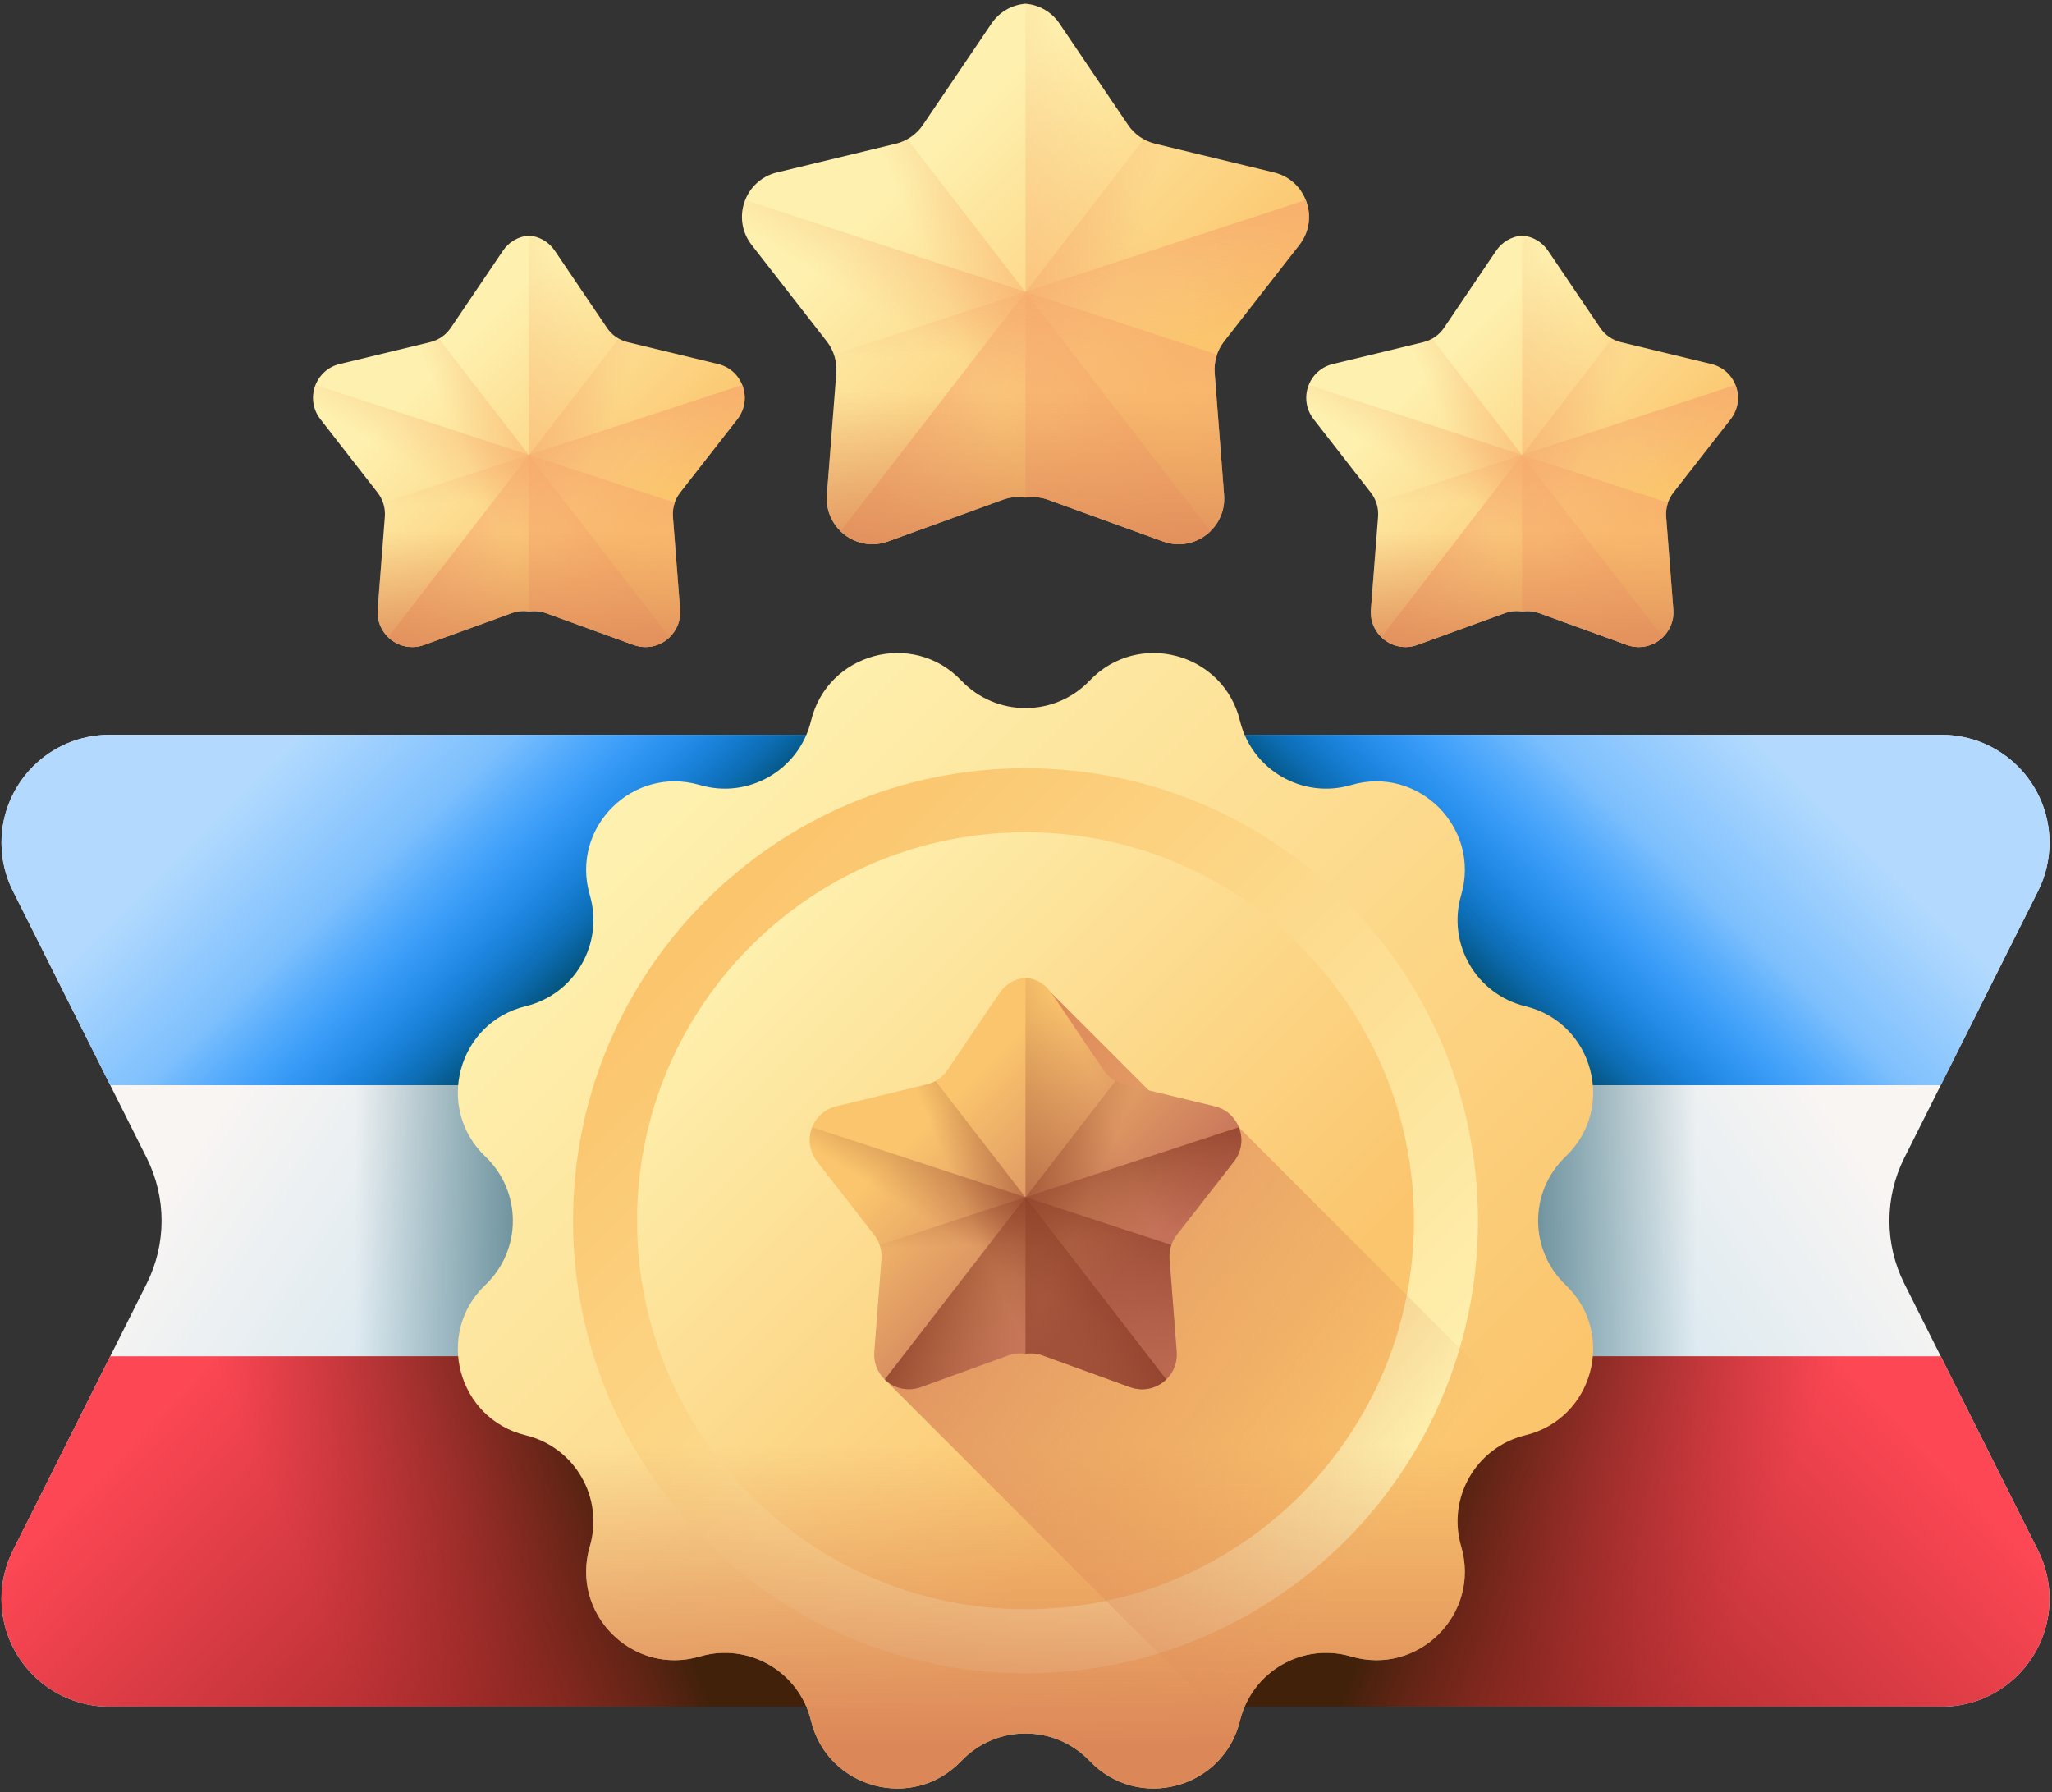 <svg width="513" height="448" viewBox="0 0 513 448" fill="none" xmlns="http://www.w3.org/2000/svg">
<rect x="0" y="0" width="513" height="448" fill="#333333" stroke="none"/>
<path d="M318.513 43.111L288.793 35.93C286.028 35.262 283.612 33.586 282.018 31.229L264.887 5.904C262.814 2.841 259.639 1.198 256.372 0.933C253.106 1.198 249.931 2.841 247.858 5.904L230.726 31.229C229.132 33.585 226.716 35.261 223.952 35.93L194.232 43.111C186.17 45.058 182.81 54.681 187.907 61.224L206.698 85.343C208.446 87.587 209.294 90.402 209.075 93.238L206.72 123.722C206.082 131.991 214.195 138.159 221.992 135.333L250.737 124.915C252.54 124.266 254.478 124.081 256.371 124.378C258.265 124.081 260.202 124.266 262.005 124.915L290.751 135.333C298.548 138.159 306.661 131.99 306.022 123.722L303.668 93.238C303.449 90.402 304.296 87.587 306.044 85.343L324.836 61.224C329.934 54.681 326.575 45.059 318.513 43.111Z" fill="url(#paint0_linear_360_120)"/>
<path d="M262.006 124.916L290.751 135.334C298.549 138.16 306.662 131.991 306.023 123.723L303.669 93.239C303.45 90.403 304.297 87.587 306.045 85.344L324.837 61.224C329.933 54.682 326.573 45.06 318.512 43.112L288.792 35.931C286.027 35.263 283.611 33.587 282.017 31.23L264.885 5.905C262.813 2.842 259.638 1.199 256.371 0.934V124.379C258.265 124.082 260.203 124.266 262.006 124.916Z" fill="url(#paint1_linear_360_120)"/>
<path d="M318.515 43.111L288.794 35.93C287.788 35.686 286.82 35.306 285.916 34.8L210.154 132.795C213.126 135.667 217.609 136.922 221.994 135.334L250.739 124.916C252.542 124.267 254.48 124.082 256.373 124.379C258.266 124.082 260.204 124.267 262.007 124.916L290.752 135.334C298.55 138.16 306.662 131.991 306.024 123.723L303.67 93.239C303.451 90.403 304.298 87.588 306.046 85.344L324.837 61.224C329.935 54.681 326.576 45.059 318.515 43.111Z" fill="url(#paint2_linear_360_120)"/>
<path d="M194.232 43.111L223.953 35.93C224.959 35.686 225.927 35.306 226.831 34.8L302.593 132.795C299.621 135.667 295.138 136.922 290.754 135.334L262.008 124.916C260.205 124.267 258.268 124.082 256.374 124.379C254.481 124.082 252.543 124.267 250.74 124.916L221.995 135.334C214.197 138.16 206.085 131.991 206.723 123.723L209.077 93.239C209.296 90.403 208.449 87.588 206.701 85.344L187.91 61.224C182.812 54.681 186.171 45.059 194.232 43.111Z" fill="url(#paint3_linear_360_120)"/>
<path d="M186.323 49.998C184.909 53.562 185.249 57.808 187.909 61.224L206.7 85.343C208.448 87.586 209.296 90.402 209.077 93.237L206.723 123.722C206.084 131.991 214.197 138.159 221.994 135.333L250.739 124.915C252.542 124.265 254.48 124.081 256.373 124.378C258.267 124.081 260.205 124.265 262.008 124.915L290.753 135.333C298.55 138.159 306.663 131.99 306.024 123.722L303.67 93.237C303.553 91.678 303.759 90.111 304.274 88.633L186.323 49.998Z" fill="url(#paint4_linear_360_120)"/>
<path d="M326.436 49.998C327.85 53.562 327.51 57.808 324.85 61.224L306.059 85.343C304.311 87.586 303.463 90.402 303.682 93.237L306.037 123.722C306.675 131.991 298.562 138.159 290.765 135.333L262.02 124.915C260.217 124.265 258.279 124.081 256.386 124.378C254.492 124.081 252.555 124.265 250.752 124.915L222.006 135.333C214.209 138.159 206.096 131.99 206.735 123.722L209.089 93.237C209.206 91.678 209 90.111 208.485 88.633L326.436 49.998Z" fill="url(#paint5_linear_360_120)"/>
<path d="M315.403 73.334H197.344L206.7 85.343C208.448 87.587 209.296 90.402 209.077 93.238L206.722 123.722C206.084 131.991 214.197 138.159 221.994 135.333L250.739 124.915C252.542 124.266 254.48 124.081 256.373 124.378C258.267 124.081 260.204 124.266 262.007 124.915L290.753 135.333C298.55 138.159 306.663 131.99 306.024 123.722L303.67 93.238C303.451 90.402 304.299 87.587 306.046 85.343L315.403 73.334Z" fill="url(#paint6_linear_360_120)"/>
<path d="M179.531 90.997L156.904 85.529C154.8 85.021 152.961 83.745 151.747 81.951L138.703 62.671C137.979 61.591 137.02 60.689 135.897 60.034C134.774 59.378 133.517 58.986 132.221 58.886C130.925 58.986 129.668 59.379 128.545 60.034C127.422 60.69 126.463 61.591 125.739 62.671L112.696 81.951C111.482 83.745 109.643 85.021 107.538 85.529L84.912 90.997C78.774 92.48 76.217 99.805 80.097 104.787L94.403 123.149C95.734 124.858 96.379 127.001 96.212 129.16L94.419 152.369C93.933 158.664 100.109 163.36 106.046 161.209L127.931 153.277C129.304 152.782 130.779 152.642 132.221 152.868C133.662 152.642 135.138 152.783 136.511 153.277L158.396 161.209C164.332 163.36 170.509 158.664 170.023 152.369L168.23 129.16C168.063 127.001 168.708 124.858 170.039 123.149L184.345 104.787C188.226 99.806 185.668 92.48 179.531 90.997Z" fill="url(#paint7_linear_360_120)"/>
<path d="M136.51 153.278L158.396 161.21C164.332 163.361 170.509 158.665 170.022 152.37L168.229 129.161C168.063 127.002 168.708 124.859 170.038 123.15L184.344 104.788C188.224 99.807 185.666 92.481 179.53 90.998L156.903 85.53C154.798 85.022 152.959 83.746 151.746 81.953L138.703 62.671C137.979 61.591 137.02 60.689 135.897 60.034C134.774 59.378 133.517 58.986 132.221 58.886V152.869C133.662 152.643 135.138 152.784 136.51 153.278Z" fill="url(#paint8_linear_360_120)"/>
<path d="M179.53 90.997L156.904 85.529C156.138 85.343 155.401 85.054 154.713 84.67L97.033 159.277C99.296 161.463 102.709 162.419 106.047 161.209L127.933 153.277C129.306 152.783 130.781 152.642 132.223 152.869C133.664 152.642 135.14 152.783 136.512 153.277L158.398 161.209C164.334 163.36 170.511 158.664 170.024 152.369L168.231 129.16C168.065 127.001 168.71 124.858 170.04 123.149L184.346 104.787C188.225 99.806 185.667 92.48 179.53 90.997Z" fill="url(#paint9_linear_360_120)"/>
<path d="M84.913 90.997L107.539 85.529C108.305 85.343 109.042 85.054 109.731 84.67L167.41 159.277C165.147 161.463 161.734 162.419 158.396 161.209L136.51 153.277C135.138 152.783 133.662 152.642 132.221 152.869C130.779 152.642 129.304 152.783 127.931 153.277L106.045 161.209C100.109 163.36 93.932 158.664 94.419 152.369L96.212 129.16C96.379 127.001 95.734 124.858 94.403 123.149L80.097 104.787C76.217 99.806 78.775 92.48 84.913 90.997Z" fill="url(#paint10_linear_360_120)"/>
<path d="M78.891 96.24C77.814 98.954 78.073 102.187 80.098 104.787L94.404 123.149C95.735 124.858 96.38 127.001 96.213 129.16L94.42 152.369C93.934 158.664 100.111 163.36 106.047 161.209L127.932 153.277C129.305 152.783 130.781 152.642 132.222 152.869C133.664 152.642 135.139 152.783 136.512 153.277L158.397 161.209C164.333 163.36 170.511 158.664 170.024 152.369L168.231 129.16C168.142 127.972 168.298 126.779 168.691 125.655L78.891 96.24Z" fill="url(#paint11_linear_360_120)"/>
<path d="M185.562 96.24C186.639 98.954 186.381 102.187 184.355 104.787L170.049 123.149C168.718 124.858 168.073 127.001 168.24 129.16L170.033 152.369C170.519 158.664 164.342 163.36 158.406 161.209L136.521 153.277C135.148 152.783 133.673 152.642 132.231 152.869C130.79 152.642 129.314 152.783 127.941 153.277L106.056 161.209C100.12 163.36 93.942 158.664 94.429 152.369L96.222 129.16C96.311 127.972 96.155 126.779 95.763 125.655L185.562 96.24Z" fill="url(#paint12_linear_360_120)"/>
<path d="M177.163 114.007H87.281L94.404 123.149C95.735 124.858 96.38 127.001 96.213 129.16L94.42 152.369C93.934 158.664 100.11 163.36 106.047 161.209L127.932 153.277C129.305 152.783 130.78 152.642 132.222 152.869C133.663 152.642 135.139 152.783 136.512 153.277L158.397 161.209C164.333 163.36 170.51 158.664 170.023 152.369L168.23 129.16C168.064 127.001 168.709 124.858 170.04 123.149L177.163 114.007Z" fill="url(#paint13_linear_360_120)"/>
<path d="M427.834 90.997L405.208 85.529C403.103 85.021 401.264 83.745 400.051 81.951L387.008 62.671C386.284 61.591 385.324 60.689 384.202 60.034C383.079 59.378 381.822 58.986 380.526 58.886C379.229 58.986 377.972 59.379 376.85 60.034C375.727 60.69 374.767 61.591 374.043 62.671L361 81.951C359.787 83.745 357.948 85.021 355.843 85.529L333.217 90.997C327.079 92.48 324.522 99.805 328.402 104.787L342.708 123.149C344.039 124.858 344.684 127.001 344.517 129.16L342.724 152.369C342.238 158.664 348.414 163.36 354.35 161.209L376.235 153.277C377.608 152.782 379.083 152.642 380.525 152.868C381.966 152.642 383.441 152.783 384.814 153.277L406.7 161.209C412.636 163.36 418.813 158.664 418.326 152.369L416.533 129.16C416.367 127.001 417.012 124.858 418.342 123.149L432.648 104.787C436.53 99.806 433.972 92.48 427.834 90.997Z" fill="url(#paint14_linear_360_120)"/>
<path d="M384.813 153.278L406.699 161.21C412.635 163.362 418.812 158.665 418.325 152.37L416.532 129.161C416.366 127.002 417.011 124.859 418.341 123.15L432.647 104.788C436.527 99.807 433.969 92.481 427.832 90.998L405.206 85.531C403.101 85.022 401.262 83.746 400.049 81.953L387.006 62.672C386.282 61.592 385.322 60.691 384.2 60.035C383.077 59.379 381.82 58.987 380.523 58.887V152.871C381.965 152.643 383.44 152.783 384.813 153.278Z" fill="url(#paint15_linear_360_120)"/>
<path d="M427.833 90.997L405.207 85.529C404.441 85.343 403.704 85.054 403.015 84.67L345.336 159.277C347.599 161.463 351.012 162.419 354.35 161.209L376.235 153.277C377.608 152.783 379.083 152.642 380.524 152.869C381.966 152.642 383.441 152.783 384.814 153.277L406.7 161.209C412.636 163.36 418.813 158.664 418.326 152.369L416.533 129.16C416.366 127.001 417.012 124.858 418.342 123.149L432.648 104.787C436.529 99.806 433.971 92.48 427.833 90.997Z" fill="url(#paint16_linear_360_120)"/>
<path d="M333.215 90.997L355.841 85.529C356.607 85.343 357.344 85.054 358.033 84.67L415.712 159.277C413.449 161.463 410.036 162.419 406.698 161.209L384.812 153.277C383.439 152.783 381.964 152.642 380.522 152.869C379.081 152.642 377.606 152.783 376.233 153.277L354.348 161.209C348.412 163.36 342.235 158.664 342.722 152.369L344.515 129.16C344.681 127.001 344.036 124.858 342.706 123.149L328.4 104.787C324.52 99.806 327.078 92.48 333.215 90.997Z" fill="url(#paint17_linear_360_120)"/>
<path d="M327.193 96.24C326.117 98.954 326.375 102.187 328.401 104.787L342.707 123.149C344.038 124.858 344.683 127.001 344.516 129.16L342.723 152.369C342.237 158.664 348.413 163.36 354.35 161.209L376.234 153.277C377.607 152.783 379.082 152.642 380.524 152.869C381.965 152.642 383.441 152.783 384.814 153.277L406.699 161.209C412.635 163.36 418.812 158.664 418.325 152.369L416.532 129.16C416.443 127.972 416.6 126.779 416.992 125.655L327.193 96.24Z" fill="url(#paint18_linear_360_120)"/>
<path d="M433.865 96.24C434.941 98.954 434.683 102.187 432.657 104.787L418.351 123.149C417.021 124.858 416.376 127.001 416.542 129.16L418.335 152.369C418.821 158.664 412.645 163.36 406.709 161.209L384.825 153.277C383.452 152.783 381.976 152.642 380.535 152.869C379.093 152.642 377.618 152.783 376.245 153.277L354.36 161.209C348.424 163.36 342.247 158.664 342.734 152.369L344.527 129.16C344.616 127.972 344.46 126.779 344.067 125.655L433.865 96.24Z" fill="url(#paint19_linear_360_120)"/>
<path d="M425.466 114.007H335.584L342.707 123.149C344.038 124.858 344.683 127.001 344.516 129.16L342.723 152.369C342.237 158.664 348.413 163.36 354.349 161.209L376.235 153.277C377.608 152.783 379.083 152.642 380.525 152.869C381.966 152.642 383.441 152.783 384.814 153.277L406.7 161.209C412.636 163.36 418.813 158.664 418.326 152.369L416.533 129.16C416.367 127.001 417.012 124.858 418.342 123.149L425.466 114.007Z" fill="url(#paint20_linear_360_120)"/>
<path d="M27.342 183.679C12.447 183.679 0.373 195.753 0.373 210.648C0.373 214.845 1.352 218.983 3.232 222.733L36.684 289.469C39.124 294.337 40.395 299.708 40.395 305.154C40.395 310.6 39.124 315.97 36.684 320.839L3.232 387.573C1.352 391.324 0.373 395.463 0.373 399.659C0.373 414.554 12.447 426.628 27.342 426.628H256.373V183.679H27.342Z" fill="url(#paint21_linear_360_120)"/>
<path d="M54.584 251.945H171.039V358.361H54.584V251.945Z" fill="url(#paint22_linear_360_120)"/>
<path d="M27.563 339.034L3.233 387.573C1.352 391.324 0.373 395.462 0.373 399.658C0.373 414.554 12.447 426.628 27.342 426.628H256.373V339.034H27.563Z" fill="url(#paint23_linear_360_120)"/>
<path d="M27.563 339.034L3.233 387.573C1.352 391.324 0.373 395.462 0.373 399.658C0.373 414.554 12.447 426.628 27.342 426.628H256.373V339.034H27.563Z" fill="url(#paint24_linear_360_120)"/>
<path d="M27.563 271.272H256.373V183.678H27.342C12.447 183.679 0.373 195.753 0.373 210.648C0.373 214.845 1.352 218.983 3.232 222.733L27.563 271.272Z" fill="url(#paint25_linear_360_120)"/>
<path d="M27.563 271.272H256.373V183.678H27.342C12.447 183.679 0.373 195.753 0.373 210.648C0.373 214.845 1.352 218.983 3.232 222.733L27.563 271.272Z" fill="url(#paint26_linear_360_120)"/>
<path d="M485.404 183.679C500.299 183.679 512.373 195.753 512.373 210.648C512.373 214.845 511.394 218.983 509.514 222.733L476.062 289.469C473.622 294.337 472.351 299.708 472.351 305.154C472.351 310.6 473.622 315.97 476.062 320.839L509.514 387.574C511.394 391.325 512.373 395.464 512.373 399.66C512.373 414.555 500.299 426.629 485.404 426.629H256.373V183.68H485.404V183.679Z" fill="url(#paint27_linear_360_120)"/>
<path d="M341.707 358.361H458.162V251.945H341.707V358.361Z" fill="url(#paint28_linear_360_120)"/>
<path d="M485.183 339.034L509.513 387.573C511.393 391.324 512.372 395.462 512.372 399.658C512.372 414.554 500.298 426.628 485.403 426.628H256.373V339.034H485.183Z" fill="url(#paint29_linear_360_120)"/>
<path d="M485.183 339.034L509.513 387.573C511.393 391.324 512.372 395.462 512.372 399.658C512.372 414.554 500.298 426.628 485.403 426.628H256.373V339.034H485.183Z" fill="url(#paint30_linear_360_120)"/>
<path d="M485.183 271.272H256.373V183.678H485.404C500.299 183.678 512.373 195.752 512.373 210.647C512.373 214.844 511.394 218.982 509.514 222.732L485.183 271.272Z" fill="url(#paint31_linear_360_120)"/>
<path d="M485.183 271.272H256.373V183.678H485.404C500.299 183.678 512.373 195.752 512.373 210.647C512.373 214.844 511.394 218.982 509.514 222.732L485.183 271.272Z" fill="url(#paint32_linear_360_120)"/>
<path d="M272.414 170.125C284.514 157.433 305.862 163.154 309.995 180.194C312.978 192.493 325.637 199.802 337.78 196.236C354.604 191.295 370.231 206.923 365.29 223.746C361.723 235.889 369.033 248.548 381.332 251.531C398.372 255.664 404.093 277.011 391.401 289.112C382.241 297.845 382.241 312.462 391.401 321.195C404.093 333.294 398.372 354.643 381.332 358.776C369.033 361.758 361.724 374.418 365.29 386.56C370.231 403.385 354.603 419.012 337.78 414.071C325.637 410.505 312.978 417.813 309.995 430.112C305.862 447.153 284.515 452.873 272.414 440.182C263.681 431.022 249.064 431.022 240.331 440.182C228.232 452.873 206.883 447.153 202.75 430.112C199.767 417.813 187.108 410.505 174.966 414.071C158.141 419.012 142.514 403.384 147.455 386.56C151.022 374.418 143.713 361.758 131.413 358.776C114.373 354.643 108.653 333.295 121.344 321.195C130.504 312.462 130.504 297.845 121.344 289.112C108.653 277.012 114.373 255.664 131.413 251.531C143.713 248.548 151.021 235.889 147.455 223.746C142.514 206.922 158.142 191.295 174.966 196.236C187.108 199.803 199.767 192.493 202.75 180.194C206.883 163.154 228.231 157.433 240.331 170.125C249.064 179.285 263.681 179.285 272.414 170.125Z" fill="url(#paint33_linear_360_120)"/>
<path d="M256.373 418.268C318.844 418.268 369.488 367.625 369.488 305.153C369.488 242.682 318.844 192.039 256.373 192.039C193.901 192.039 143.258 242.682 143.258 305.153C143.258 367.625 193.901 418.268 256.373 418.268Z" fill="url(#paint34_linear_360_120)"/>
<path d="M256.374 402.264C310.007 402.264 353.484 358.786 353.484 305.153C353.484 251.521 310.007 208.043 256.374 208.043C202.741 208.043 159.264 251.521 159.264 305.153C159.264 358.786 202.741 402.264 256.374 402.264Z" fill="url(#paint35_linear_360_120)"/>
<path d="M128.134 303.506C128.606 309.879 126.356 316.417 121.344 321.195C108.653 333.294 114.373 354.643 131.413 358.776C143.713 361.758 151.021 374.418 147.455 386.56C142.514 403.385 158.142 419.012 174.966 414.071C187.108 410.505 199.767 417.813 202.75 430.112C206.883 447.153 228.231 452.873 240.331 440.182C249.064 431.022 263.681 431.022 272.414 440.182C284.514 452.873 305.862 447.153 309.995 430.112C312.978 417.813 325.637 410.505 337.78 414.071C354.604 419.012 370.231 403.384 365.29 386.56C361.724 374.418 369.033 361.758 381.332 358.776C398.372 354.643 404.093 333.295 391.401 321.195C386.389 316.417 384.14 309.88 384.612 303.506H128.134Z" fill="url(#paint36_linear_360_120)"/>
<path d="M309.714 281.788L297.046 282.409L262.855 248.219L221.186 344.824L309.159 432.798C309.483 431.935 309.77 431.043 309.996 430.111C312.979 417.812 325.639 410.504 337.781 414.07C354.606 419.011 370.233 403.383 365.291 386.559C361.726 374.417 369.034 361.757 381.333 358.775C382.703 358.44 384.04 357.979 385.325 357.397L309.714 281.788Z" fill="url(#paint37_linear_360_120)"/>
<path d="M303.682 276.546L281.056 271.078C278.951 270.57 277.112 269.294 275.899 267.5L262.856 248.22C262.132 247.14 261.172 246.238 260.049 245.583C258.927 244.927 257.67 244.535 256.373 244.435C255.077 244.535 253.82 244.927 252.697 245.583C251.574 246.238 250.615 247.14 249.891 248.22L236.848 267.5C235.634 269.294 233.795 270.569 231.691 271.078L209.064 276.546C202.926 278.028 200.369 285.354 204.25 290.335L218.556 308.698C219.886 310.406 220.531 312.55 220.365 314.709L218.572 337.917C218.086 344.213 224.262 348.909 230.198 346.758L252.082 338.826C253.455 338.331 254.931 338.191 256.372 338.417C257.814 338.191 259.289 338.331 260.662 338.826L282.546 346.758C288.483 348.909 294.66 344.213 294.173 337.917L292.38 314.709C292.213 312.55 292.858 310.406 294.189 308.698L308.495 290.335C312.377 285.354 309.819 278.028 303.682 276.546Z" fill="url(#paint38_linear_360_120)"/>
<path d="M260.662 338.826L282.546 346.758C288.483 348.909 294.66 344.213 294.173 337.917L292.38 314.709C292.213 312.55 292.858 310.406 294.189 308.698L308.495 290.335C312.375 285.355 309.817 278.028 303.68 276.546L281.054 271.078C278.949 270.57 277.11 269.294 275.896 267.5L262.853 248.22C262.129 247.14 261.17 246.238 260.047 245.583C258.924 244.927 257.667 244.535 256.371 244.435V338.418C257.813 338.191 259.289 338.331 260.662 338.826Z" fill="url(#paint39_linear_360_120)"/>
<path d="M303.683 276.546L281.056 271.078C280.29 270.892 279.553 270.603 278.865 270.219L221.186 344.825C223.448 347.012 226.862 347.968 230.2 346.758L252.084 338.826C253.457 338.331 254.932 338.191 256.374 338.417C257.816 338.191 259.291 338.331 260.664 338.826L282.548 346.758C288.484 348.909 294.662 344.213 294.175 337.917L292.382 314.709C292.215 312.55 292.86 310.406 294.191 308.698L308.497 290.335C312.378 285.354 309.82 278.028 303.683 276.546Z" fill="url(#paint40_linear_360_120)"/>
<path d="M209.064 276.546L231.69 271.078C232.456 270.892 233.193 270.603 233.882 270.219L291.561 344.825C289.298 347.012 285.885 347.968 282.547 346.758L260.662 338.826C259.29 338.331 257.814 338.191 256.373 338.417C254.931 338.191 253.456 338.331 252.083 338.826L230.198 346.758C224.262 348.909 218.085 344.213 218.572 337.917L220.365 314.709C220.532 312.55 219.887 310.406 218.556 308.698L204.25 290.335C200.369 285.354 202.927 278.028 209.064 276.546Z" fill="url(#paint41_linear_360_120)"/>
<path d="M203.041 281.788C201.965 284.502 202.223 287.734 204.249 290.334L218.555 308.697C219.885 310.405 220.531 312.549 220.364 314.708L218.571 337.916C218.085 344.212 224.261 348.908 230.197 346.757L252.082 338.825C253.455 338.33 254.93 338.19 256.371 338.416C257.813 338.19 259.288 338.33 260.661 338.825L282.546 346.757C288.482 348.908 294.659 344.212 294.172 337.916L292.379 314.708C292.29 313.52 292.447 312.327 292.839 311.203L203.041 281.788Z" fill="url(#paint42_linear_360_120)"/>
<path d="M309.713 281.788C310.789 284.502 310.531 287.734 308.505 290.334L294.199 308.697C292.868 310.405 292.223 312.549 292.39 314.708L294.183 337.916C294.669 344.212 288.493 348.908 282.557 346.757L260.672 338.825C259.299 338.33 257.824 338.19 256.382 338.416C254.941 338.19 253.466 338.33 252.093 338.825L230.208 346.757C224.272 348.908 218.095 344.212 218.582 337.916L220.375 314.708C220.464 313.52 220.307 312.327 219.915 311.203L309.713 281.788Z" fill="url(#paint43_linear_360_120)"/>
<defs>
<linearGradient id="paint0_linear_360_120" x1="224.805" y1="47.236" x2="281.73" y2="104.161" gradientUnits="userSpaceOnUse">
<stop stop-color="#FEF0AE"/>
<stop offset="1" stop-color="#FBC56D"/>
</linearGradient>
<linearGradient id="paint1_linear_360_120" x1="290.481" y1="62.757" x2="211.803" y2="95.284" gradientUnits="userSpaceOnUse">
<stop stop-color="#F6A96C" stop-opacity="0"/>
<stop offset="0.996" stop-color="#F6A96C" stop-opacity="0.996"/>
<stop offset="1" stop-color="#F6A96C"/>
</linearGradient>
<linearGradient id="paint2_linear_360_120" x1="269.94" y1="90.678" x2="226.865" y2="72.216" gradientUnits="userSpaceOnUse">
<stop stop-color="#F6A96C" stop-opacity="0"/>
<stop offset="0.996" stop-color="#F6A96C" stop-opacity="0.996"/>
<stop offset="1" stop-color="#F6A96C"/>
</linearGradient>
<linearGradient id="paint3_linear_360_120" x1="242.807" y1="90.678" x2="285.882" y2="72.216" gradientUnits="userSpaceOnUse">
<stop stop-color="#F6A96C" stop-opacity="0"/>
<stop offset="0.996" stop-color="#F6A96C" stop-opacity="0.996"/>
<stop offset="1" stop-color="#F6A96C"/>
</linearGradient>
<linearGradient id="paint4_linear_360_120" x1="243.765" y1="92.839" x2="271.456" y2="48.334" gradientUnits="userSpaceOnUse">
<stop stop-color="#F6A96C" stop-opacity="0"/>
<stop offset="0.996" stop-color="#F6A96C" stop-opacity="0.996"/>
<stop offset="1" stop-color="#F6A96C"/>
</linearGradient>
<linearGradient id="paint5_linear_360_120" x1="266.858" y1="87.218" x2="264.551" y2="43.703" gradientUnits="userSpaceOnUse">
<stop stop-color="#F6A96C" stop-opacity="0"/>
<stop offset="0.996" stop-color="#F6A96C" stop-opacity="0.996"/>
<stop offset="1" stop-color="#F6A96C"/>
</linearGradient>
<linearGradient id="paint6_linear_360_120" x1="256.373" y1="97.914" x2="256.373" y2="146.266" gradientUnits="userSpaceOnUse">
<stop stop-color="#DC8758" stop-opacity="0"/>
<stop offset="0.996" stop-color="#DC8758" stop-opacity="0.996"/>
<stop offset="1" stop-color="#DC8758"/>
</linearGradient>
<linearGradient id="paint7_linear_360_120" x1="108.188" y1="94.137" x2="151.527" y2="137.476" gradientUnits="userSpaceOnUse">
<stop stop-color="#FEF0AE"/>
<stop offset="1" stop-color="#FBC56D"/>
</linearGradient>
<linearGradient id="paint8_linear_360_120" x1="158.189" y1="105.954" x2="98.289" y2="130.717" gradientUnits="userSpaceOnUse">
<stop stop-color="#F6A96C" stop-opacity="0"/>
<stop offset="0.996" stop-color="#F6A96C" stop-opacity="0.996"/>
<stop offset="1" stop-color="#F6A96C"/>
</linearGradient>
<linearGradient id="paint9_linear_360_120" x1="142.549" y1="127.211" x2="109.755" y2="113.156" gradientUnits="userSpaceOnUse">
<stop stop-color="#F6A96C" stop-opacity="0"/>
<stop offset="0.996" stop-color="#F6A96C" stop-opacity="0.996"/>
<stop offset="1" stop-color="#F6A96C"/>
</linearGradient>
<linearGradient id="paint10_linear_360_120" x1="121.893" y1="127.211" x2="154.688" y2="113.156" gradientUnits="userSpaceOnUse">
<stop stop-color="#F6A96C" stop-opacity="0"/>
<stop offset="0.996" stop-color="#F6A96C" stop-opacity="0.996"/>
<stop offset="1" stop-color="#F6A96C"/>
</linearGradient>
<linearGradient id="paint11_linear_360_120" x1="122.623" y1="128.856" x2="143.706" y2="94.973" gradientUnits="userSpaceOnUse">
<stop stop-color="#F6A96C" stop-opacity="0"/>
<stop offset="0.996" stop-color="#F6A96C" stop-opacity="0.996"/>
<stop offset="1" stop-color="#F6A96C"/>
</linearGradient>
<linearGradient id="paint12_linear_360_120" x1="140.204" y1="124.577" x2="138.447" y2="91.448" gradientUnits="userSpaceOnUse">
<stop stop-color="#F6A96C" stop-opacity="0"/>
<stop offset="0.996" stop-color="#F6A96C" stop-opacity="0.996"/>
<stop offset="1" stop-color="#F6A96C"/>
</linearGradient>
<linearGradient id="paint13_linear_360_120" x1="132.222" y1="132.721" x2="132.222" y2="169.532" gradientUnits="userSpaceOnUse">
<stop stop-color="#DC8758" stop-opacity="0"/>
<stop offset="0.996" stop-color="#DC8758" stop-opacity="0.996"/>
<stop offset="1" stop-color="#DC8758"/>
</linearGradient>
<linearGradient id="paint14_linear_360_120" x1="356.492" y1="94.137" x2="399.831" y2="137.476" gradientUnits="userSpaceOnUse">
<stop stop-color="#FEF0AE"/>
<stop offset="1" stop-color="#FBC56D"/>
</linearGradient>
<linearGradient id="paint15_linear_360_120" x1="406.493" y1="105.954" x2="346.592" y2="130.717" gradientUnits="userSpaceOnUse">
<stop stop-color="#F6A96C" stop-opacity="0"/>
<stop offset="0.996" stop-color="#F6A96C" stop-opacity="0.996"/>
<stop offset="1" stop-color="#F6A96C"/>
</linearGradient>
<linearGradient id="paint16_linear_360_120" x1="390.853" y1="127.211" x2="358.058" y2="113.156" gradientUnits="userSpaceOnUse">
<stop stop-color="#F6A96C" stop-opacity="0"/>
<stop offset="0.996" stop-color="#F6A96C" stop-opacity="0.996"/>
<stop offset="1" stop-color="#F6A96C"/>
</linearGradient>
<linearGradient id="paint17_linear_360_120" x1="370.196" y1="127.211" x2="402.99" y2="113.156" gradientUnits="userSpaceOnUse">
<stop stop-color="#F6A96C" stop-opacity="0"/>
<stop offset="0.996" stop-color="#F6A96C" stop-opacity="0.996"/>
<stop offset="1" stop-color="#F6A96C"/>
</linearGradient>
<linearGradient id="paint18_linear_360_120" x1="370.926" y1="128.856" x2="392.009" y2="94.973" gradientUnits="userSpaceOnUse">
<stop stop-color="#F6A96C" stop-opacity="0"/>
<stop offset="0.996" stop-color="#F6A96C" stop-opacity="0.996"/>
<stop offset="1" stop-color="#F6A96C"/>
</linearGradient>
<linearGradient id="paint19_linear_360_120" x1="388.507" y1="124.577" x2="386.75" y2="91.448" gradientUnits="userSpaceOnUse">
<stop stop-color="#F6A96C" stop-opacity="0"/>
<stop offset="0.996" stop-color="#F6A96C" stop-opacity="0.996"/>
<stop offset="1" stop-color="#F6A96C"/>
</linearGradient>
<linearGradient id="paint20_linear_360_120" x1="380.526" y1="132.721" x2="380.526" y2="169.532" gradientUnits="userSpaceOnUse">
<stop stop-color="#DC8758" stop-opacity="0"/>
<stop offset="0.996" stop-color="#DC8758" stop-opacity="0.996"/>
<stop offset="1" stop-color="#DC8758"/>
</linearGradient>
<linearGradient id="paint21_linear_360_120" x1="67.473" y1="257.226" x2="130.72" y2="300.395" gradientUnits="userSpaceOnUse">
<stop stop-color="#F9F5F3"/>
<stop offset="1" stop-color="#D8E8F0"/>
</linearGradient>
<linearGradient id="paint22_linear_360_120" x1="88.717" y1="305.153" x2="131.898" y2="305.153" gradientUnits="userSpaceOnUse">
<stop stop-color="#678D98" stop-opacity="0"/>
<stop offset="0.996" stop-color="#678D98" stop-opacity="0.996"/>
<stop offset="1" stop-color="#678D98"/>
</linearGradient>
<linearGradient id="paint23_linear_360_120" x1="70.736" y1="319.579" x2="152.054" y2="397.885" gradientUnits="userSpaceOnUse">
<stop stop-color="#FD4755"/>
<stop offset="1" stop-color="#A72B2B"/>
</linearGradient>
<linearGradient id="paint24_linear_360_120" x1="80.73" y1="407.325" x2="157.698" y2="376.539" gradientUnits="userSpaceOnUse">
<stop stop-color="#A72B2B" stop-opacity="0"/>
<stop offset="1" stop-color="#42210B"/>
</linearGradient>
<linearGradient id="paint25_linear_360_120" x1="87.18" y1="171.383" x2="171.51" y2="257.72" gradientUnits="userSpaceOnUse">
<stop stop-color="#B3DAFE"/>
<stop offset="1" stop-color="#0182FC"/>
</linearGradient>
<linearGradient id="paint26_linear_360_120" x1="113.864" y1="197.918" x2="152.683" y2="238.744" gradientUnits="userSpaceOnUse">
<stop stop-color="#0182FC" stop-opacity="0"/>
<stop offset="0.188" stop-color="#0181F8" stop-opacity="0.188"/>
<stop offset="0.351" stop-color="#017DEE" stop-opacity="0.351"/>
<stop offset="0.505" stop-color="#0176DC" stop-opacity="0.505"/>
<stop offset="0.654" stop-color="#016DC3" stop-opacity="0.654"/>
<stop offset="0.799" stop-color="#0261A2" stop-opacity="0.799"/>
<stop offset="0.938" stop-color="#02537B" stop-opacity="0.938"/>
<stop offset="1" stop-color="#024C67"/>
</linearGradient>
<linearGradient id="paint27_linear_360_120" x1="445.273" y1="257.226" x2="382.026" y2="300.395" gradientUnits="userSpaceOnUse">
<stop stop-color="#F9F5F3"/>
<stop offset="1" stop-color="#D8E8F0"/>
</linearGradient>
<linearGradient id="paint28_linear_360_120" x1="424.029" y1="305.153" x2="380.848" y2="305.153" gradientUnits="userSpaceOnUse">
<stop stop-color="#678D98" stop-opacity="0"/>
<stop offset="0.996" stop-color="#678D98" stop-opacity="0.996"/>
<stop offset="1" stop-color="#678D98"/>
</linearGradient>
<linearGradient id="paint29_linear_360_120" x1="442.01" y1="319.579" x2="360.693" y2="397.885" gradientUnits="userSpaceOnUse">
<stop stop-color="#FD4755"/>
<stop offset="1" stop-color="#A72B2B"/>
</linearGradient>
<linearGradient id="paint30_linear_360_120" x1="432.016" y1="407.325" x2="355.05" y2="376.539" gradientUnits="userSpaceOnUse">
<stop stop-color="#A72B2B" stop-opacity="0"/>
<stop offset="1" stop-color="#42210B"/>
</linearGradient>
<linearGradient id="paint31_linear_360_120" x1="425.566" y1="171.383" x2="341.237" y2="257.72" gradientUnits="userSpaceOnUse">
<stop stop-color="#B3DAFE"/>
<stop offset="1" stop-color="#0182FC"/>
</linearGradient>
<linearGradient id="paint32_linear_360_120" x1="398.882" y1="197.918" x2="360.064" y2="238.744" gradientUnits="userSpaceOnUse">
<stop stop-color="#0182FC" stop-opacity="0"/>
<stop offset="0.188" stop-color="#0181F8" stop-opacity="0.188"/>
<stop offset="0.351" stop-color="#017DEE" stop-opacity="0.351"/>
<stop offset="0.505" stop-color="#0176DC" stop-opacity="0.505"/>
<stop offset="0.654" stop-color="#016DC3" stop-opacity="0.654"/>
<stop offset="0.799" stop-color="#0261A2" stop-opacity="0.799"/>
<stop offset="0.938" stop-color="#02537B" stop-opacity="0.938"/>
<stop offset="1" stop-color="#024C67"/>
</linearGradient>
<linearGradient id="paint33_linear_360_120" x1="161.515" y1="210.296" x2="342.607" y2="391.388" gradientUnits="userSpaceOnUse">
<stop stop-color="#FEF0AE"/>
<stop offset="1" stop-color="#FBC56D"/>
</linearGradient>
<linearGradient id="paint34_linear_360_120" x1="329.84" y1="378.619" x2="180.761" y2="229.542" gradientUnits="userSpaceOnUse">
<stop stop-color="#FEF0AE"/>
<stop offset="1" stop-color="#FBC56D"/>
</linearGradient>
<linearGradient id="paint35_linear_360_120" x1="185.778" y1="234.557" x2="301.982" y2="350.762" gradientUnits="userSpaceOnUse">
<stop stop-color="#FEF0AE"/>
<stop offset="1" stop-color="#FBC56D"/>
</linearGradient>
<linearGradient id="paint36_linear_360_120" x1="256.373" y1="361.231" x2="256.373" y2="436.693" gradientUnits="userSpaceOnUse">
<stop stop-color="#DC8758" stop-opacity="0"/>
<stop offset="0.996" stop-color="#DC8758" stop-opacity="0.996"/>
<stop offset="1" stop-color="#DC8758"/>
</linearGradient>
<linearGradient id="paint37_linear_360_120" x1="344.204" y1="382.484" x2="225.741" y2="296.649" gradientUnits="userSpaceOnUse">
<stop stop-color="#DC8758" stop-opacity="0"/>
<stop offset="0.996" stop-color="#DC8758" stop-opacity="0.996"/>
<stop offset="1" stop-color="#DC8758"/>
</linearGradient>
<linearGradient id="paint38_linear_360_120" x1="232.339" y1="279.686" x2="275.678" y2="323.024" gradientUnits="userSpaceOnUse">
<stop stop-color="#FBC56D"/>
<stop offset="1" stop-color="#C5715A"/>
</linearGradient>
<linearGradient id="paint39_linear_360_120" x1="282.341" y1="291.502" x2="222.44" y2="316.266" gradientUnits="userSpaceOnUse">
<stop stop-color="#8C3D27" stop-opacity="0"/>
<stop offset="1" stop-color="#8C3D27"/>
</linearGradient>
<linearGradient id="paint40_linear_360_120" x1="266.701" y1="312.759" x2="233.906" y2="298.704" gradientUnits="userSpaceOnUse">
<stop stop-color="#8C3D27" stop-opacity="0"/>
<stop offset="1" stop-color="#8C3D27"/>
</linearGradient>
<linearGradient id="paint41_linear_360_120" x1="246.045" y1="312.759" x2="278.84" y2="298.704" gradientUnits="userSpaceOnUse">
<stop stop-color="#8C3D27" stop-opacity="0"/>
<stop offset="1" stop-color="#8C3D27"/>
</linearGradient>
<linearGradient id="paint42_linear_360_120" x1="246.773" y1="314.404" x2="267.855" y2="280.522" gradientUnits="userSpaceOnUse">
<stop stop-color="#8C3D27" stop-opacity="0"/>
<stop offset="1" stop-color="#8C3D27"/>
</linearGradient>
<linearGradient id="paint43_linear_360_120" x1="264.356" y1="310.126" x2="262.599" y2="276.996" gradientUnits="userSpaceOnUse">
<stop stop-color="#8C3D27" stop-opacity="0"/>
<stop offset="1" stop-color="#8C3D27"/>
</linearGradient>
</defs>
</svg>
